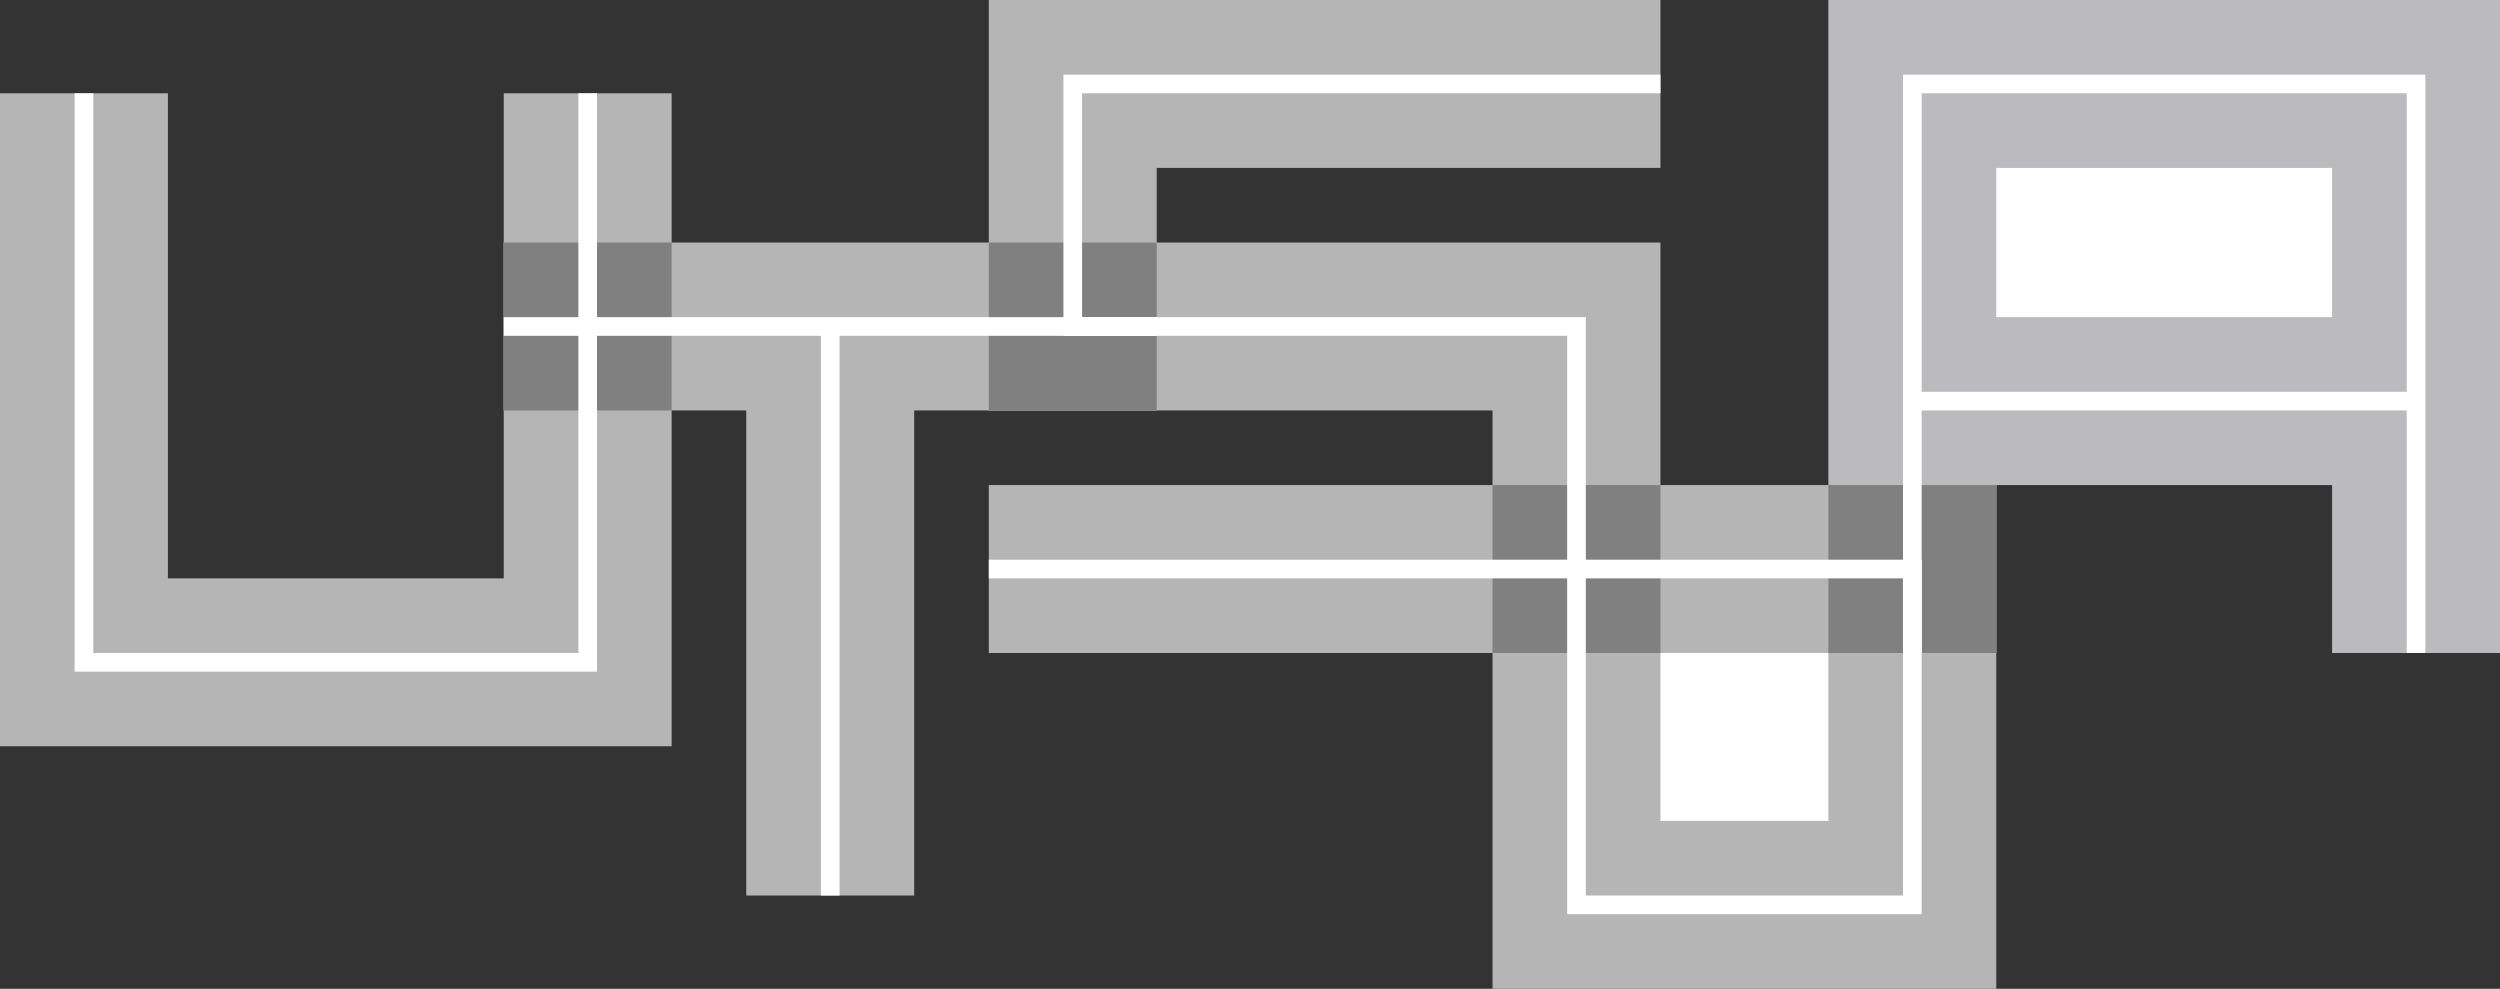 <?xml version="1.0" encoding="utf-8"?>
<!DOCTYPE svg PUBLIC "-//W3C//DTD SVG 1.1//EN" "http://www.w3.org/Graphics/SVG/1.1/DTD/svg11.dtd">
<svg version="1.1" xmlns="http://www.w3.org/2000/svg" xmlns:xlink="http://www.w3.org/1999/xlink" x="0px" y="0px" viewBox="0 0 134 53" xml:space="preserve">
	<rect x="0" y="0" width="134" height="53" fill="#333333" stroke="none"/>
	<!-- U in light grey. -->
	<polygon id="U" style="stroke-width: 0px; stroke: #000000; fill: #b5b5b5; " points="0,5	9,5	9,31	27,31	27,5	36,5	36,40	0,40" onmouseover="evt.target.setAttribute('style', 'fill:#f29b30');
	evt.target.parentNode.getElementById('iUT').setAttribute('style', 'fill:#f29b30;stroke-width:0;');" onmouseout="evt.target.setAttribute('style','fill:rgb(187,187,190)');
	evt.target.parentNode.getElementById('iUT').setAttribute('style', 'fill: #808080;stroke-width:0;');">
	<animate attributeType="CSS" attributeName="fill" from="rgb(187,187,190)" to="#f29b30" dur="0.5s" begin="0.5s" repeatCount="0"></animate>
	</polygon>
	
	<!-- T in light grey. -->
	<polygon id="T" style="stroke-width: 0px; stroke: #000000; fill: #b5b5b5; " points="27,13	62,13	62,22	49,22	49,48	40,48	40,22	27,22" onmouseover="evt.target.setAttribute('style', 'fill:#f29b30');
	evt.target.parentNode.getElementById('iUT').setAttribute('style', 'fill:#f29b30;stroke-width:0;');
	evt.target.parentNode.getElementById('iTS').setAttribute('style', 'fill:#f29b30;stroke-width:0;');" onmouseout="evt.target.setAttribute('style','fill:rgb(187,187,190)');
	evt.target.parentNode.getElementById('iUT').setAttribute('style', 'fill: #808080;stroke-width:0;');
	evt.target.parentNode.getElementById('iTS').setAttribute('style', 'fill: #808080;stroke-width:0;');">
	<animate attributeType="CSS" attributeName="fill" from="rgb(187,187,190)" to="#f29b30" dur="0.5s" begin="1s" repeatCount="0"></animate>
	</polygon>
	
	<!-- S in light grey. -->
	<polygon id="S" style="stroke-width: 0px; stroke: #000000; fill: #b5b5b5; " points="53,0	89,0	89,9	62,9	62,13	89,13	89,35	53,35	
	53,26	80,26	80,22	53,22" onmouseover="evt.target.setAttribute('style', 'fill:#f29b30');
	evt.target.parentNode.getElementById('iSo').setAttribute('style', 'fill:#f29b30;stroke-width:0;');
	evt.target.parentNode.getElementById('iTS').setAttribute('style', 'fill:#f29b30;stroke-width:0;');" onmouseout="evt.target.setAttribute('style','fill:rgb(187,187,190)');
	evt.target.parentNode.getElementById('iSo').setAttribute('style', 'fill: #808080;stroke-width:0;');
	evt.target.parentNode.getElementById('iTS').setAttribute('style', 'fill: #808080;stroke-width:0;');">
	<animate attributeType="CSS" attributeName="fill" from="rgb(187,187,190)" to="#f29b30" dur="0.5s" begin="1.5s" repeatCount="0"></animate>
	</polygon>
	
	<!-- o in light grey. -->
	<polygon id="o" style="stroke-width: 0px; stroke: #000000; fill: #b5b5b5; " points="80,26	107,26	107,53	80,53" onmouseover="evt.target.setAttribute('style', 'fill:#f29b30');
	evt.target.parentNode.getElementById('iSo').setAttribute('style', 'fill:#f29b30;stroke-width:0;');
	evt.target.parentNode.getElementById('ioA').setAttribute('style', 'fill:#f29b30;stroke-width:0;');" onmouseout="evt.target.setAttribute('style','fill:rgb(187,187,190)');
	evt.target.parentNode.getElementById('iSo').setAttribute('style', 'fill: #808080;stroke-width:0;');
	evt.target.parentNode.getElementById('ioA').setAttribute('style', 'fill: #808080;stroke-width:0;');">
	<animate attributeType="CSS" attributeName="fill" from="rgb(187,187,190)" to="#f29b30" dur="0.5s" begin="2s" repeatCount="0"></animate>
	</polygon>
	<polygon id="o2" style="fill:#fff;stroke-width:0;" points="89,35	98,35	98,44	89,44"></polygon>
	
	<!-- A in light grey. -->
	<polygon id="A" style="fill:rgb(187,187,190)" points="98,35	98,0	134,0	134,35	125,35	125,26	107,26	107,35" onmouseover="evt.target.setAttribute('style', 'fill:#f29b30');
	evt.target.parentNode.getElementById('ioA').setAttribute('style', 'fill:#f29b30;stroke-width:0;');" onmouseout="evt.target.setAttribute('style','fill:rgb(187,187,190)');
	evt.target.parentNode.getElementById('ioA').setAttribute('style', 'fill: #808080;stroke-width:0;');">
	<animate attributeType="CSS" attributeName="fill" from="rgb(187,187,190)" to="#f29b30" dur="0.5s" begin="2.5s" repeatCount="0"></animate>
	</polygon>
	<polygon id="A2" style="fill:#fff;stroke-width:0;" points="107,9	125,9	125,17	107,17"></polygon>
	
<!-- Dark Grey rectangles for each intersection -->
	
	<!-- UT intersection in dark grey. -->
	<rect id="iUT" x="27" y="13" width="9" height="9" style="stroke-width: 0px; stroke: #000000; fill: #808080; " onmouseover="evt.target.setAttribute('style', 'fill:#f29b30;stroke-width:0');
		evt.target.parentNode.getElementById('Uc').setAttribute('style', 'stroke:#f29b30;stroke-width:1;fill:none');
		evt.target.parentNode.getElementById('Tc').setAttribute('style', 'stroke:#f29b30;stroke-width:1;fill:none');
		evt.target.parentNode.getElementById('UTcO').setAttribute('style', 'fill:#f29b30;stroke-width:0;');
		evt.target.parentNode.getElementById('TScO').setAttribute('style', 'stroke:#f29b30;stroke-width:1;fill:none')" onmouseout="evt.target.setAttribute('style','fill: #808080;stroke-width:0');
		evt.target.parentNode.getElementById('Uc').setAttribute('style', 'stroke:#fff;stroke-width:1;fill:none');
		evt.target.parentNode.getElementById('Tc').setAttribute('style', 'stroke:#fff;stroke-width:1;fill:none');
		evt.target.parentNode.getElementById('UTcO').setAttribute('style','fill:#fff;stroke-width:0;');
		evt.target.parentNode.getElementById('TScO').setAttribute('style', 'stroke:#fff;stroke-width:1;fill:none');">
	<animate attributeType="CSS" attributeName="fill" from="rgb(187,187,190)" to="#f29b30" dur="0.5s" begin="0.5s" repeatCount="0"></animate>
	<animate attributeType="CSS" attributeName="fill" from="rgb(187,187,190)" to="#f29b30" dur="0.5s" begin="1s" repeatCount="0"></animate>
	</rect>
	<!-- TS intersection in dark grey. -->
	<rect id="iTS" x="53" y="13" width="9" height="9" style="stroke-width: 0px; stroke: #000000; fill: #808080; " onmouseover="evt.target.setAttribute('style', 'fill:#f29b30;stroke-width:0');
		evt.target.parentNode.getElementById('Sc').setAttribute('style', 'stroke:#f29b30;stroke-width:1;fill:none');
		evt.target.parentNode.getElementById('Tc').setAttribute('style', 'stroke:#f29b30;stroke-width:1;fill:none');
		evt.target.parentNode.getElementById('UTcO').setAttribute('style', 'fill:#f29b30;stroke-width:0;');
		evt.target.parentNode.getElementById('TScO').setAttribute('style', 'stroke:#f29b30;stroke-width:1;fill:none');
		evt.target.parentNode.getElementById('SocO').setAttribute('style', 'fill:#f29b30;stroke-width:0;');" onmouseout="evt.target.setAttribute('style','fill: #808080;stroke-width:0');
		evt.target.parentNode.getElementById('Sc').setAttribute('style', 'stroke:#fff;stroke-width:1;fill:none');
		evt.target.parentNode.getElementById('Tc').setAttribute('style', 'stroke:#fff;stroke-width:1;fill:none');
		evt.target.parentNode.getElementById('UTcO').setAttribute('style','fill:#fff;stroke-width:0;');
		evt.target.parentNode.getElementById('TScO').setAttribute('style', 'stroke:#fff;stroke-width:1;fill:none');
		evt.target.parentNode.getElementById('SocO').setAttribute('style','fill:#fff;stroke-width:0;');">
		<animate attributeType="CSS" attributeName="fill" from="rgb(187,187,190)" to="#f29b30" dur="0.5s" begin="1.5s" repeatCount="0"></animate>
		<animate attributeType="CSS" attributeName="fill" from="rgb(187,187,190)" to="#f29b30" dur="0.5s" begin="1s" repeatCount="0"></animate>
		</rect>
	<!-- So intersection in dark grey. -->
	<rect id="iSo" x="80" y="26" width="9" height="9" style="stroke-width: 0px; stroke: #000000; fill: #808080; " onmouseover="evt.target.setAttribute('style', 'fill:#f29b30;stroke-width:0');
		evt.target.parentNode.getElementById('Sc').setAttribute('style', 'stroke:#f29b30;stroke-width:1;fill:none');
		evt.target.parentNode.getElementById('oc').setAttribute('style', 'stroke:#f29b30;stroke-width:1;fill:none');
		evt.target.parentNode.getElementById('SocO').setAttribute('style', 'fill:#f29b30;stroke-width:0;');
		evt.target.parentNode.getElementById('oAcO').setAttribute('style', 'stroke:#f29b30;stroke-width:1;fill:none');
		evt.target.parentNode.getElementById('TScO').setAttribute('style', 'stroke:#f29b30;stroke-width:1;fill:none');" onmouseout="evt.target.setAttribute('style','fill: #808080;stroke-width:0');
		evt.target.parentNode.getElementById('Sc').setAttribute('style', 'stroke:#fff;stroke-width:1;fill:none');
		evt.target.parentNode.getElementById('oc').setAttribute('style', 'stroke:#fff;stroke-width:1;fill:none');
		evt.target.parentNode.getElementById('SocO').setAttribute('style','fill:#fff;stroke-width:0;');
		evt.target.parentNode.getElementById('oAcO').setAttribute('style', 'stroke:#fff;stroke-width:1;fill:none');
		evt.target.parentNode.getElementById('TScO').setAttribute('style', 'stroke:#fff;stroke-width:1;fill:none');">
		<animate attributeType="CSS" attributeName="fill" from="rgb(187,187,190)" to="#f29b30" dur="0.5s" begin="1.5s" repeatCount="0"></animate>
		<animate attributeType="CSS" attributeName="fill" from="rgb(187,187,190)" to="#f29b30" dur="0.5s" begin="2s" repeatCount="0"></animate>
		</rect>
	<!-- oA intersection in dark grey. -->
	<rect id="ioA" x="98" y="26" width="9" height="9" style="fill: #808080;stroke-width:0;" onmouseover="evt.target.setAttribute('style', 'fill:#f29b30;stroke-width:0');
		evt.target.parentNode.getElementById('oc').setAttribute('style', 'stroke:#f29b30;stroke-width:1;fill:none');
		evt.target.parentNode.getElementById('oAcO').setAttribute('style', 'stroke:#f29b30;stroke-width:1;fill:none');
		evt.target.parentNode.getElementById('SocO').setAttribute('style', 'fill:#f29b30;stroke-width:0;');
		evt.target.parentNode.getElementById('Ac').setAttribute('style', 'stroke:#f29b30;stroke-width:1;fill:none');" onmouseout="evt.target.setAttribute('style','fill: #808080;stroke-width:0');
		evt.target.parentNode.getElementById('oc').setAttribute('style', 'stroke:#fff;stroke-width:1;fill:none');
		evt.target.parentNode.getElementById('oAcO').setAttribute('style', 'stroke:#fff;stroke-width:1;fill:none');
		evt.target.parentNode.getElementById('SocO').setAttribute('style','fill:#fff;stroke-width:0;');
		evt.target.parentNode.getElementById('Ac').setAttribute('style', 'stroke:#fff;stroke-width:1;fill:none');">
		<animate attributeType="CSS" attributeName="fill" from="rgb(187,187,190)" to="#f29b30" dur="0.5s" begin="2.5s" repeatCount="0"></animate>
		<animate attributeType="CSS" attributeName="fill" from="rgb(187,187,190)" to="#f29b30" dur="0.5s" begin="2s" repeatCount="0"></animate>
		</rect>
	
<!-- White Centerlines for each letter -->

	<!-- U centerline -->
		<polyline id="Uc" style="stroke:#fff;stroke-width:1;fill:none" points="4.5,5	4.5,35.5	31.5,35.5	31.5,5" onmouseover="evt.target.setAttribute('style', 'stroke:#f29b30;stroke-width:1;fill:none');
		evt.target.parentNode.getElementById('UTcO').setAttribute('style', 'fill:#f29b30;stroke-width:0;');" onmouseout="evt.target.setAttribute('style','stroke:#fff;stroke-width:1;fill:none');
		evt.target.parentNode.getElementById('UTcO').setAttribute('style','fill:#fff;stroke-width:0;');"></polyline>
		
	<!-- T centerline -->
		<polyline id="Tc" style="stroke:#fff;stroke-width:1;fill:none" points="27,17.5	62,17.5	44.5,17.5	44.5,48" onmouseover="evt.target.setAttribute('style', 'stroke:#f29b30;stroke-width:1;fill:none');
		evt.target.parentNode.getElementById('UTcO').setAttribute('style', 'fill:#f29b30;stroke-width:0;');
		evt.target.parentNode.getElementById('TScO').setAttribute('style', 'stroke:#f29b30;stroke-width:1;fill:none')" onmouseout="evt.target.setAttribute('style','stroke:#fff;stroke-width:1;fill:none');
		evt.target.parentNode.getElementById('UTcO').setAttribute('style','fill:#fff;stroke-width:0;');
		evt.target.parentNode.getElementById('TScO').setAttribute('style', 'stroke:#fff;stroke-width:1;fill:none');"></polyline>

<!-- S centerline -->
		<polyline id="Sc" style="stroke:#fff;stroke-width:1;fill:none" points="89,4.5	57.5,4.5	57.5,17.5	84.5,17.5	84.5,30.5	53,30.5" onmouseover="evt.target.setAttribute('style', 'stroke:#f29b30;stroke-width:1;fill:none');
		evt.target.parentNode.getElementById('SocO').setAttribute('style', 'fill:#f29b30;stroke-width:0;');
		evt.target.parentNode.getElementById('TScO').setAttribute('style', 'stroke:#f29b30;stroke-width:1;fill:none')" onmouseout="evt.target.setAttribute('style','stroke:#fff;stroke-width:1;fill:none');
		evt.target.parentNode.getElementById('SocO').setAttribute('style','fill:#fff;stroke-width:0;');
		evt.target.parentNode.getElementById('TScO').setAttribute('style', 'stroke:#fff;stroke-width:1;fill:none');"></polyline>

<!-- o centerline -->
		<rect id="oc" x="84.5" y="30.5" width="18" height="18" style="stroke:#fff;stroke-width:1;fill:none" onmouseover="evt.target.setAttribute('style', 'stroke:#f29b30;stroke-width:1;fill:none');
		evt.target.parentNode.getElementById('oAcO').setAttribute('style', 'stroke:#f29b30;stroke-width:1;fill:none');
		evt.target.parentNode.getElementById('SocO').setAttribute('style', 'fill:#f29b30;stroke-width:0;');" onmouseout="evt.target.setAttribute('style','stroke:#fff;stroke-width:1;fill:none');
		evt.target.parentNode.getElementById('oAcO').setAttribute('style', 'stroke:#fff;stroke-width:1;fill:none');
		evt.target.parentNode.getElementById('SocO').setAttribute('style','fill:#fff;stroke-width:0;');"></rect>
		
<!-- A centerline -->
		<polyline id="Ac" style="stroke:#fff;stroke-width:1;fill:none" points="102.5,35	102.5,4.5	129.5,4.5	129.5,35	129.5,21.5	102.5,21.5" onmouseover="evt.target.setAttribute('style', 'stroke:#f29b30;stroke-width:1;fill:none');
		evt.target.parentNode.getElementById('oAcO').setAttribute('style', 'stroke:#f29b30;stroke-width:1;fill:none');" onmouseout="evt.target.setAttribute('style','stroke:#fff;stroke-width:1;fill:none');
		evt.target.parentNode.getElementById('oAcO').setAttribute('style', 'stroke:#fff;stroke-width:1;fill:none');"></polyline>
		
<!-- UT centerline overlap-->
		<rect id="UTcO" x="31" y="17" width="1" height="1" style="fill:#fff;stroke-width:0;" onmouseover="evt.target.setAttribute('style', 'fill:#f29b30;stroke-width:0;');
		evt.target.parentNode.getElementById('Uc').setAttribute('style', 'stroke:#f29b30;stroke-width:1;fill:none');
		evt.target.parentNode.getElementById('Tc').setAttribute('style', 'stroke:#f29b30;stroke-width:1;fill:none');
		evt.target.parentNode.getElementById('UTcO').setAttribute('style', 'fill:#f29b30;stroke-width:0;');
		evt.target.parentNode.getElementById('TScO').setAttribute('style', 'stroke:#f29b30;stroke-width:1;fill:none')" onmouseout="evt.target.setAttribute('style','fill:#fff;stroke-width:0;');
		evt.target.parentNode.getElementById('Uc').setAttribute('style', 'stroke:#fff;stroke-width:1;fill:none');
		evt.target.parentNode.getElementById('Tc').setAttribute('style', 'stroke:#fff;stroke-width:1;fill:none');
		evt.target.parentNode.getElementById('UTcO').setAttribute('style','fill:#fff;stroke-width:0;');
		evt.target.parentNode.getElementById('TScO').setAttribute('style', 'stroke:#fff;stroke-width:1;fill:none');"></rect>
<!-- TS centerline overlap-->
		<polyline id="TScO" style="stroke:#fff;stroke-width:1;fill:none" points="57,17.5	62,17.5" onmouseover="evt.target.setAttribute('style', 'stroke:#f29b30;stroke-width:1;fill:none');
		
		evt.target.parentNode.getElementById('Sc').setAttribute('style', 'stroke:#f29b30;stroke-width:1;fill:none');
		evt.target.parentNode.getElementById('Tc').setAttribute('style', 'stroke:#f29b30;stroke-width:1;fill:none');
		evt.target.parentNode.getElementById('UTcO').setAttribute('style', 'fill:#f29b30;stroke-width:0;');
		evt.target.parentNode.getElementById('TScO').setAttribute('style', 'stroke:#f29b30;stroke-width:1;fill:none');
		evt.target.parentNode.getElementById('SocO').setAttribute('style', 'fill:#f29b30;stroke-width:0;');" onmouseout="evt.target.setAttribute('style','stroke:#fff;stroke-width:1;fill:none');
		evt.target.parentNode.getElementById('Sc').setAttribute('style', 'stroke:#fff;stroke-width:1;fill:none');
		evt.target.parentNode.getElementById('Tc').setAttribute('style', 'stroke:#fff;stroke-width:1;fill:none');
		evt.target.parentNode.getElementById('UTcO').setAttribute('style','fill:#fff;stroke-width:0;');
		evt.target.parentNode.getElementById('TScO').setAttribute('style', 'stroke:#fff;stroke-width:1;fill:none');
		evt.target.parentNode.getElementById('SocO').setAttribute('style','fill:#fff;stroke-width:0;');"></polyline>
<!-- So centerline overlap-->
		<rect id="SocO" x="84" y="30" width="1" height="1" style="fill:#fff;stroke-width:0;" onmouseover="evt.target.setAttribute('style', 'fill:#f29b30;stroke-width:0;');
		evt.target.parentNode.getElementById('Sc').setAttribute('style', 'stroke:#f29b30;stroke-width:1;fill:none');
		evt.target.parentNode.getElementById('oc').setAttribute('style', 'stroke:#f29b30;stroke-width:1;fill:none');
		evt.target.parentNode.getElementById('SocO').setAttribute('style', 'fill:#f29b30;stroke-width:0;');
		evt.target.parentNode.getElementById('oAcO').setAttribute('style', 'stroke:#f29b30;stroke-width:1;fill:none');
		evt.target.parentNode.getElementById('TScO').setAttribute('style', 'stroke:#f29b30;stroke-width:1;fill:none');" onmouseout="evt.target.setAttribute('style','fill:#fff;stroke-width:0;');
		evt.target.parentNode.getElementById('Sc').setAttribute('style', 'stroke:#fff;stroke-width:1;fill:none');
		evt.target.parentNode.getElementById('oc').setAttribute('style', 'stroke:#fff;stroke-width:1;fill:none');
		evt.target.parentNode.getElementById('SocO').setAttribute('style','fill:#fff;stroke-width:0;');
		evt.target.parentNode.getElementById('oAcO').setAttribute('style', 'stroke:#fff;stroke-width:1;fill:none');
		evt.target.parentNode.getElementById('TScO').setAttribute('style', 'stroke:#fff;stroke-width:1;fill:none');"></rect>
<!-- oA centerline overlap-->
		<polyline id="oAcO" style="stroke:#fff;stroke-width:1;fill:none" points="102.5,35 102.5,30" onmouseover="evt.target.setAttribute('style', 'stroke:#f29b30;stroke-width:1;fill:none');
		evt.target.parentNode.getElementById('oc').setAttribute('style', 'stroke:#f29b30;stroke-width:1;fill:none');
		evt.target.parentNode.getElementById('oAcO').setAttribute('style', 'stroke:#f29b30;stroke-width:1;fill:none');
		evt.target.parentNode.getElementById('SocO').setAttribute('style', 'fill:#f29b30;stroke-width:0;');
		evt.target.parentNode.getElementById('Ac').setAttribute('style', 'stroke:#f29b30;stroke-width:1;fill:none');" onmouseout="evt.target.setAttribute('style','stroke:#fff;stroke-width:1;fill:none');
		evt.target.parentNode.getElementById('oc').setAttribute('style', 'stroke:#fff;stroke-width:1;fill:none');
		evt.target.parentNode.getElementById('oAcO').setAttribute('style', 'stroke:#fff;stroke-width:1;fill:none');
		evt.target.parentNode.getElementById('SocO').setAttribute('style','fill:#fff;stroke-width:0;');
		evt.target.parentNode.getElementById('Ac').setAttribute('style', 'stroke:#fff;stroke-width:1;fill:none');"></polyline>

</svg>